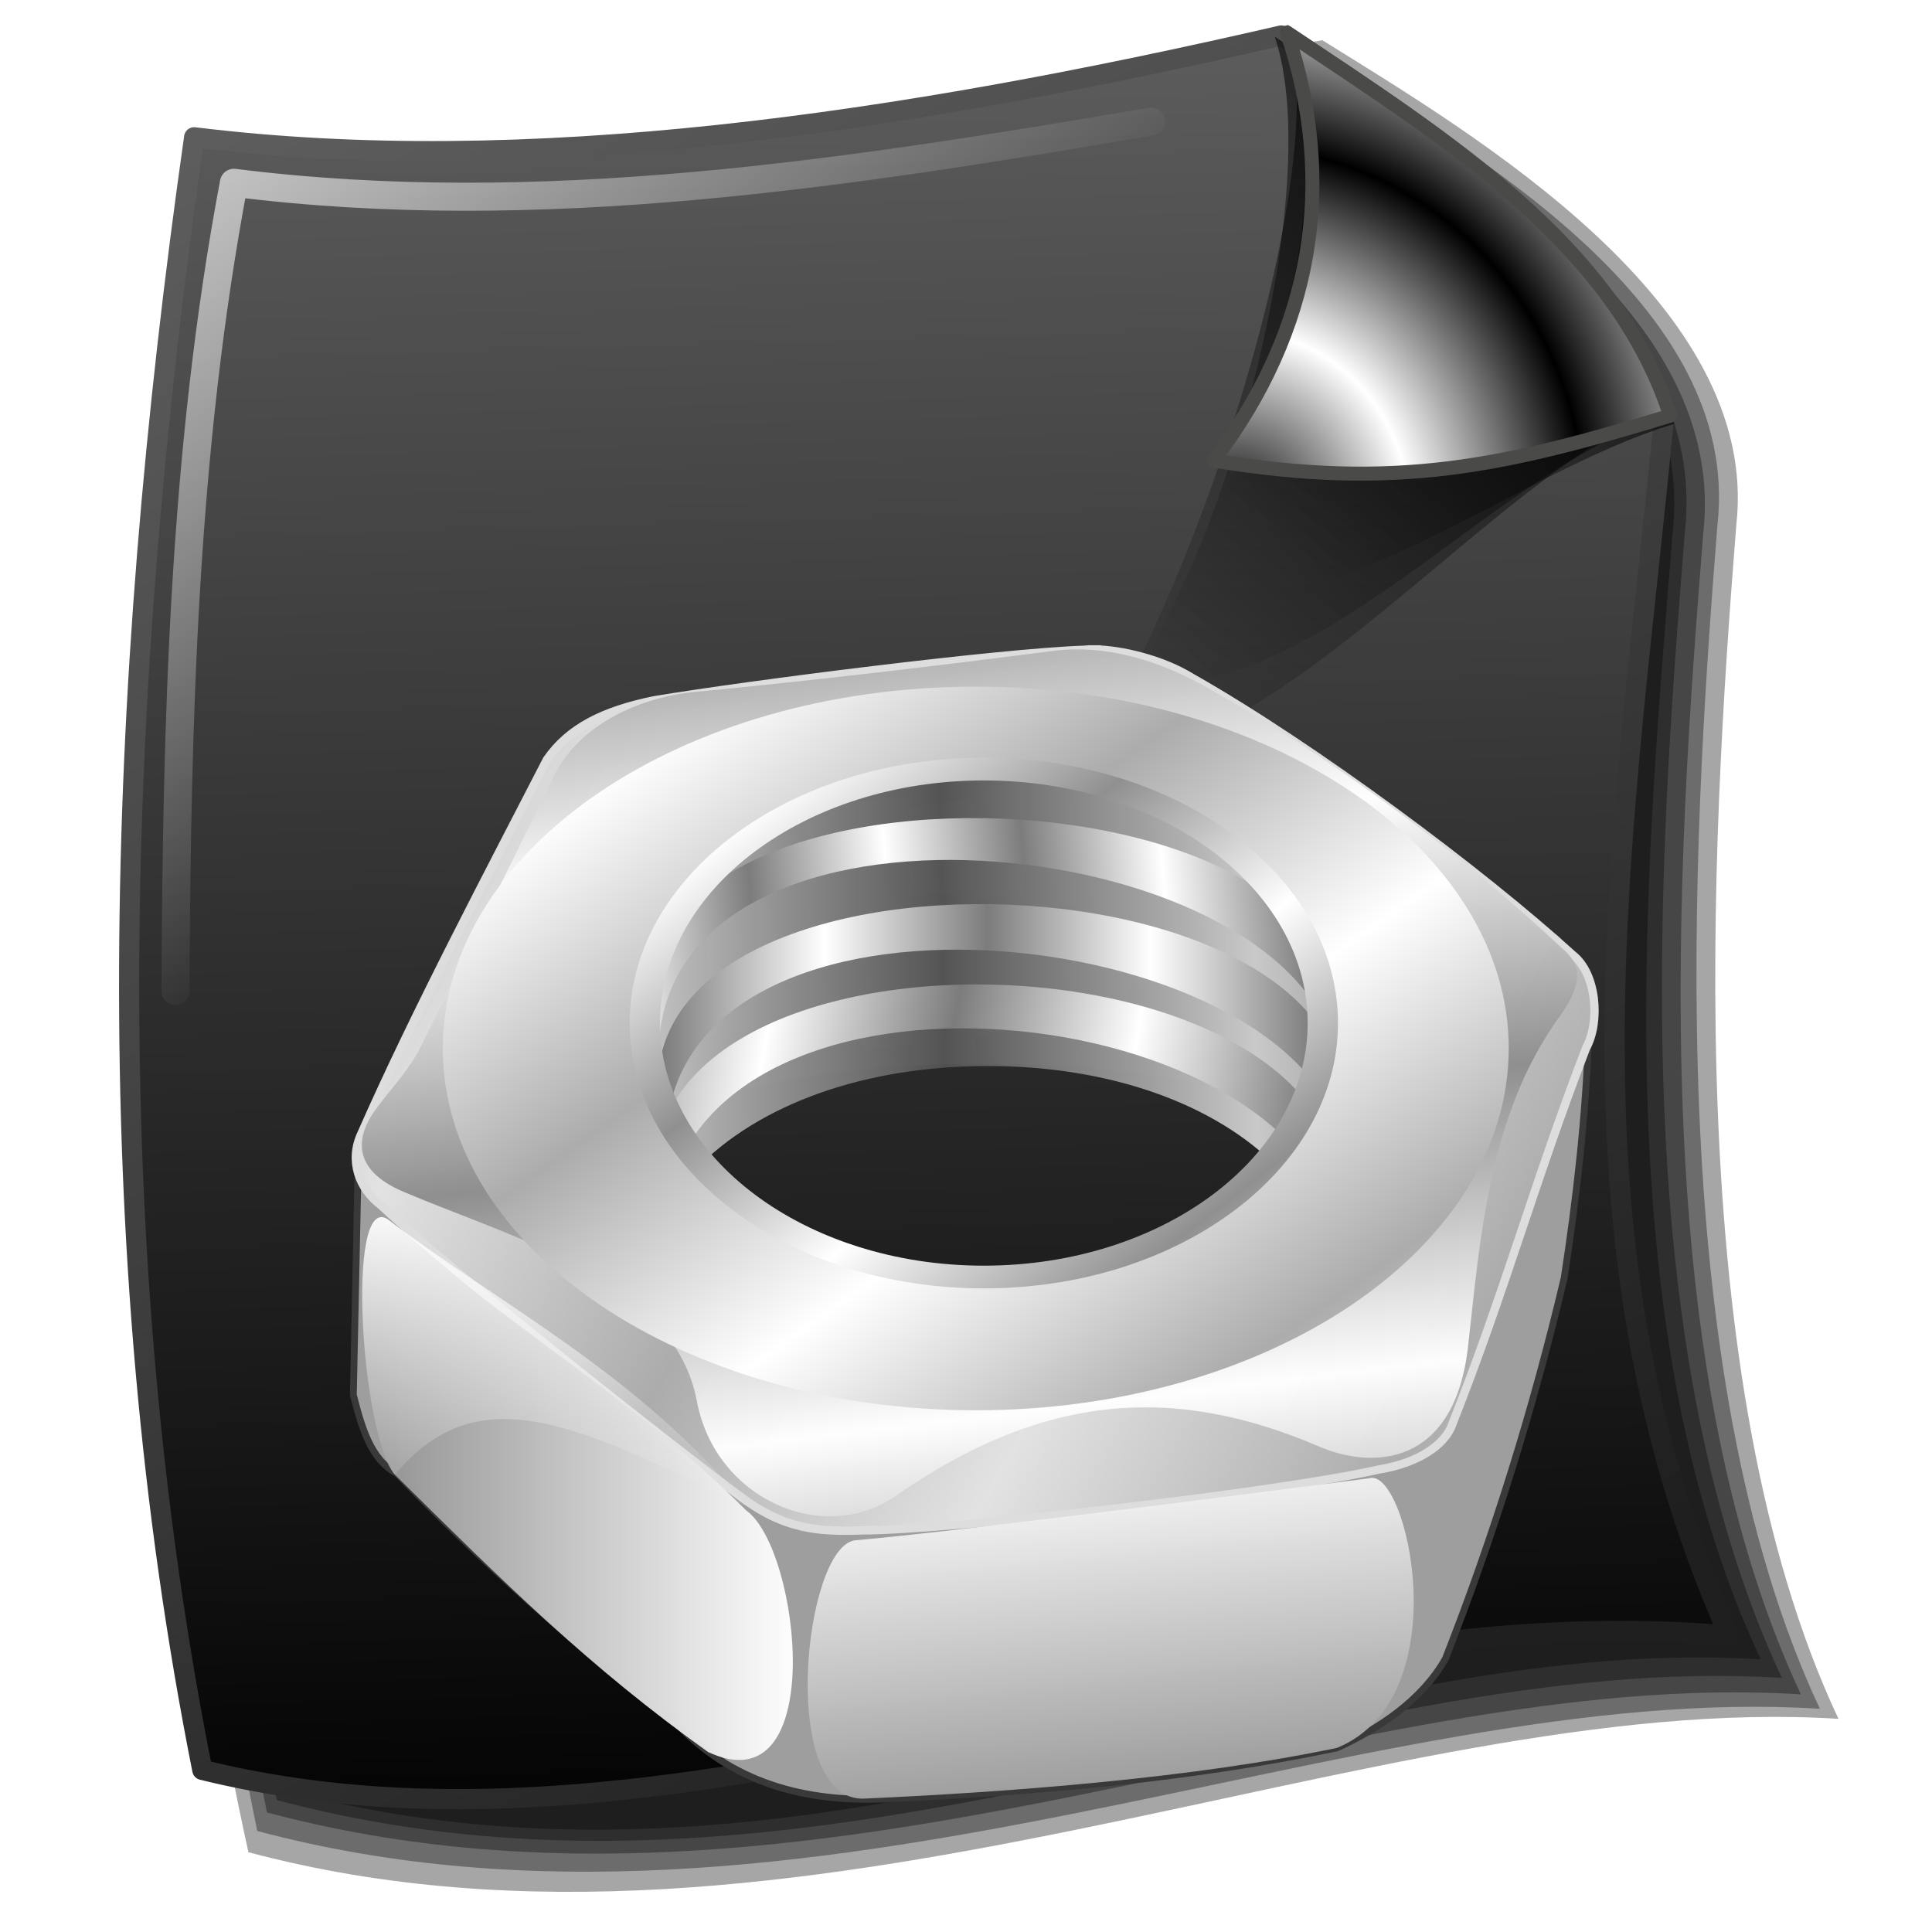 <?xml version="1.0" encoding="UTF-8" standalone="no"?>
<!-- Created with Inkscape (http://www.inkscape.org/) -->
<svg xmlns:dc="http://purl.org/dc/elements/1.1/" xmlns:cc="http://creativecommons.org/ns#" xmlns:rdf="http://www.w3.org/1999/02/22-rdf-syntax-ns#" xmlns:svg="http://www.w3.org/2000/svg" xmlns="http://www.w3.org/2000/svg" xmlns:xlink="http://www.w3.org/1999/xlink" xmlns:sodipodi="http://sodipodi.sourceforge.net/DTD/sodipodi-0.dtd" xmlns:inkscape="http://www.inkscape.org/namespaces/inkscape" width="255" height="255" viewBox="0 0 67.469 67.469" version="1.1" id="svg8" inkscape:version="0.92.5 (2060ec1f9f, 2020-04-08)" sodipodi:docname="application-x-m4.svg">
 <defs id="defs2">
  <linearGradient id="linearGradient909">
   <stop id="stop905" stop-color="#acacac" stop-opacity="1"/>
   <stop id="stop907" offset="1" stop-color="#ffffff" stop-opacity="1"/>
  </linearGradient>
  <linearGradient inkscape:collect="always" id="linearGradient908">
   <stop id="stop904" stop-color="#e2e2e2" stop-opacity="1"/>
   <stop offset="1" id="stop906" stop-color="#acacac" stop-opacity="1"/>
  </linearGradient>
  <linearGradient id="linearGradient916">
   <stop id="stop912" stop-color="#ffffff" stop-opacity="1"/>
   <stop offset="1" id="stop914" stop-color="#7c7c7c" stop-opacity="1"/>
  </linearGradient>
  <linearGradient inkscape:collect="always" id="linearGradient902">
   <stop id="stop898" stop-color="#c9c9c9" stop-opacity="1"/>
   <stop offset="1" id="stop900" stop-color="#515151" stop-opacity="0.976"/>
  </linearGradient>
  <linearGradient inkscape:collect="always" id="linearGradient896">
   <stop id="stop892" stop-color="#ffffff" stop-opacity="1"/>
   <stop offset="1" id="stop894" stop-color="#f5f5f5" stop-opacity="0.09"/>
  </linearGradient>
  <linearGradient inkscape:collect="always" id="linearGradient891">
   <stop id="stop887" stop-color="#ffffff" stop-opacity="0.678"/>
   <stop offset="1" id="stop889" stop-color="#ffffff" stop-opacity="0"/>
  </linearGradient>
  <linearGradient id="linearGradient1003">
   <stop id="stop999" stop-color="#8f8f8f" stop-opacity="1"/>
   <stop offset="1" id="stop1001" stop-color="#ffffff" stop-opacity="0.976"/>
  </linearGradient>
  <clipPath clipPathUnits="userSpaceOnUse" id="clipPath2059">
   <path d="m -10.1,231.685 c 3.559,2.506 4.832,-0.585 2.965,-3.064 -3.182,-4.225 -6.444,-9.84 -12.355,-15.913 -2.595,-2.669 -11.861,-7.808 -11.861,-7.808 0,0 -0.115,-2.188 -0.099,-3.064 0.011,-0.582 -0.566,-0.564 -0.89,-0.297 -0.782,0.645 -2.471,2.57 -2.471,2.57 l -1.68,-0.099 -1.087,-1.581 c -0.297,-0.411 -0.636,-0.346 -0.89,0 -0.545,1.85 -0.879,3.885 -3.459,3.954 l 4.448,3.954 c 7.766,1.553 15.579,5.585 20.262,14.332 0,0 4.526,5.194 7.116,7.018 z" id="path2061" sodipodi:nodetypes="csscsscccccccs" inkscape:connector-curvature="0" stroke-dasharray="none" stroke-opacity="1" fill="#ffffff" fill-rule="evenodd" stroke="none" stroke-linejoin="miter" fill-opacity="1" stroke-linecap="butt" stroke-width="0.048" stroke-miterlimit="4"/>
  </clipPath>
  <clipPath id="clipPath2059-5" clipPathUnits="userSpaceOnUse">
   <path stroke-miterlimit="4" stroke-width="0.048" stroke-linecap="butt" fill-opacity="1" stroke-linejoin="miter" stroke="none" fill-rule="evenodd" fill="#ffffff" stroke-opacity="1" stroke-dasharray="none" inkscape:connector-curvature="0" sodipodi:nodetypes="csscsscccccccs" id="path2061-3" d="m -10.1,231.685 c 3.559,2.506 4.832,-0.585 2.965,-3.064 -3.182,-4.225 -6.444,-9.84 -12.355,-15.913 -2.595,-2.669 -11.861,-7.808 -11.861,-7.808 0,0 -0.115,-2.188 -0.099,-3.064 0.011,-0.582 -0.566,-0.564 -0.89,-0.297 -0.782,0.645 -2.471,2.57 -2.471,2.57 l -1.68,-0.099 -1.087,-1.581 c -0.297,-0.411 -0.636,-0.346 -0.89,0 -0.545,1.85 -0.879,3.885 -3.459,3.954 l 4.448,3.954 c 7.766,1.553 15.579,5.585 20.262,14.332 0,0 4.526,5.194 7.116,7.018 z"/>
  </clipPath>
  <clipPath id="clipPath">
   <path fill-opacity="0.95" stroke="none" fill="#1b1b1b" sodipodi:nodetypes="csssscc" inkscape:connector-curvature="0" id="rect5264" d="m -515.73,435.564 v 5.838 c 0,9.743 -7.844,17.587 -17.587,17.587 h -135.051 c -9.743,0 -17.587,-7.844 -17.587,-17.587 v -5.838 z"/>
  </clipPath>
  <clipPath clipPathUnits="userSpaceOnUse" id="clipPath2059-7">
   <path d="m -10.1,231.685 c 3.559,2.506 4.832,-0.585 2.965,-3.064 -3.182,-4.225 -6.444,-9.84 -12.355,-15.913 -2.595,-2.669 -11.861,-7.808 -11.861,-7.808 0,0 -0.115,-2.188 -0.099,-3.064 0.011,-0.582 -0.566,-0.564 -0.89,-0.297 -0.782,0.645 -2.471,2.57 -2.471,2.57 l -1.68,-0.099 -1.087,-1.581 c -0.297,-0.411 -0.636,-0.346 -0.89,0 -0.545,1.85 -0.879,3.885 -3.459,3.954 l 4.448,3.954 c 7.766,1.553 15.579,5.585 20.262,14.332 0,0 4.526,5.194 7.116,7.018 z" id="path2061-5" sodipodi:nodetypes="csscsscccccccs" inkscape:connector-curvature="0" stroke-dasharray="none" stroke-opacity="1" fill="#ffffff" fill-rule="evenodd" stroke="none" stroke-linejoin="miter" fill-opacity="1" stroke-linecap="butt" stroke-width="0.048" stroke-miterlimit="4"/>
  </clipPath>
  <clipPath clipPathUnits="userSpaceOnUse" id="clipPath1162">
   <path stroke-miterlimit="4" stroke-width="0.071" stroke-linecap="round" fill-opacity="0.347" stroke-linejoin="round" stroke="none" fill="#000000" stroke-opacity="1" stroke-dasharray="none" inkscape:connector-curvature="0" d="m -65.65,239.846 c -9.358,0 -16.952,7.594 -16.952,16.952 0,9.358 7.594,16.941 16.952,16.941 0.292,0 0.579,-0.008 0.868,-0.022 2.123,-0.108 4.148,-0.606 5.995,-1.424 l 2.67,3.971 c -0.226,0.495 -0.245,0.964 -0.011,1.313 l 15.673,23.326 c 0.495,0.737 1.944,0.632 3.248,-0.245 1.304,-0.876 1.964,-2.177 1.468,-2.914 L -51.423,274.417 c -0.233,-0.347 -0.683,-0.499 -1.224,-0.478 l -2.558,-3.804 c 3.96,-3.1 6.507,-7.92 6.507,-13.337 0,-9.358 -7.594,-16.952 -16.952,-16.952 z m 0,2.581 c 7.929,0 14.371,6.442 14.371,14.371 0,7.929 -6.442,14.36 -14.371,14.36 -7.929,0 -14.349,-6.431 -14.349,-14.36 0,-0.248 -0.001,-0.489 0.011,-0.734 0.384,-7.586 6.657,-13.637 14.338,-13.637 z" id="path1164"/>
  </clipPath>
  <linearGradient id="linearGradient4689">
   <stop stop-opacity="1" stop-color="#1f1f1f" id="stop4691"/>
   <stop stop-opacity="1" stop-color="#5d5d5d" offset="1" id="stop4693"/>
  </linearGradient>
  <linearGradient y2="-296.99" x2="562.84" y1="-296.99" x1="480.38" spreadMethod="reflect" gradientTransform="matrix(0.069,0,0,0.056,7.031,281.605)" gradientUnits="userSpaceOnUse" id="linearGradient3553" xlink:href="#linearGradient916" inkscape:collect="always"/>
  <linearGradient y2="-296.99" x2="562.84" y1="-310.62" x1="470.99" spreadMethod="reflect" gradientTransform="matrix(0.069,0,0,0.056,6.9,284.869)" gradientUnits="userSpaceOnUse" id="linearGradient3556" xlink:href="#linearGradient916" inkscape:collect="always"/>
  <linearGradient y2="-296.99" x2="562.84" y1="-291.77" x1="493.31" spreadMethod="reflect" gradientTransform="matrix(0.069,0,0,0.056,6.77,278.472)" gradientUnits="userSpaceOnUse" id="linearGradient3559" xlink:href="#linearGradient916" inkscape:collect="always"/>
  <linearGradient gradientTransform="matrix(0.056,0,0,0.056,-37.734,276.279)" y2="-303.57" x2="1240.26" y1="-127.14" x1="1261.58" spreadMethod="reflect" gradientUnits="userSpaceOnUse" id="linearGradient3565" xlink:href="#linearGradient1003" inkscape:collect="always"/>
  <linearGradient id="linearGradient2843">
   <stop stop-opacity="1" stop-color="#000000" id="stop2845"/>
   <stop stop-opacity="1" stop-color="white" id="stop2847" offset="1"/>
  </linearGradient>
  <linearGradient id="linearGradient2784">
   <stop stop-opacity="0.853" stop-color="#000000" id="stop2786"/>
   <stop stop-opacity="0" stop-color="#000000" id="stop2788" offset="1"/>
  </linearGradient>
  <linearGradient id="linearGradient2776">
   <stop stop-opacity="0.682" stop-color="#000000" id="stop2778"/>
   <stop stop-opacity="0" stop-color="black" id="stop2780" offset="1"/>
  </linearGradient>
  <linearGradient id="linearGradient2768">
   <stop stop-opacity="0.637" stop-color="#000000" id="stop2770"/>
   <stop stop-opacity="0" stop-color="#000000" id="stop2772" offset="1"/>
  </linearGradient>
  <linearGradient id="linearGradient2284">
   <stop stop-opacity="1" stop-color="#000000" id="stop2290"/>
   <stop stop-opacity="1" stop-color="#5c5c5c" id="stop2292" offset="1"/>
  </linearGradient>
  <linearGradient id="linearGradient2296">
   <stop stop-opacity="1" stop-color="#909090" id="stop2298"/>
   <stop stop-opacity="1" stop-color="#ffffff" offset="1" id="stop2300"/>
  </linearGradient>
  <linearGradient y2="9.01" x2="134.26" y1="252.2" x1="141.34" gradientTransform="matrix(0.261,0,0,0.261,-1.751,228.99)" gradientUnits="userSpaceOnUse" id="linearGradient4625" xlink:href="#linearGradient2284" inkscape:collect="always"/>
  <linearGradient y2="11.612" x2="51.05" y1="236.48" x1="176.83" gradientTransform="matrix(0.261,0,0,0.261,-1.751,228.99)" gradientUnits="userSpaceOnUse" id="linearGradient4627" xlink:href="#linearGradient4689" inkscape:collect="always"/>
  <linearGradient y2="114.14" x2="158.17" y1="37.25" x1="227.38" gradientTransform="translate(2.727,101.996)" gradientUnits="userSpaceOnUse" id="linearGradient4629" xlink:href="#linearGradient2768" inkscape:collect="always"/>
  <linearGradient y2="98.26" x2="168.54" y1="27.97" x1="224.81" gradientTransform="translate(1.091,103.632)" gradientUnits="userSpaceOnUse" id="linearGradient4631" xlink:href="#linearGradient2776" inkscape:collect="always"/>
  <linearGradient y2="183.27" x2="183.26" y1="132.29" x1="227.38" gradientUnits="userSpaceOnUse" id="linearGradient4633" xlink:href="#linearGradient2784" inkscape:collect="always"/>
  <radialGradient r="31.04" fy="180.44" fx="176.72" cy="180.44" cx="176.72" spreadMethod="reflect" gradientTransform="matrix(0.755,0.04,-0.042,0.791,50.884,29.535)" gradientUnits="userSpaceOnUse" id="radialGradient4635" xlink:href="#linearGradient2843" inkscape:collect="always"/>
  <linearGradient gradientTransform="matrix(0.212,0,0,0.212,6.912,246.282)" gradientUnits="userSpaceOnUse" y2="42.09" x2="77.65" y1="79.931" x1="104.41" id="linearGradient5411" xlink:href="#linearGradient909" inkscape:collect="always" spreadMethod="reflect"/>
  <filter inkscape:collect="always" id="filter995" x="-0.013" width="1.025" y="-0.011" height="1.023" color-interpolation-filters="sRGB">
   <feGaussianBlur inkscape:collect="always" id="feGaussianBlur997"/>
  </filter>
  <linearGradient inkscape:collect="always" xlink:href="#linearGradient891" id="linearGradient893" x1="7.216" y1="234.11" x2="22.684" y2="251.37" gradientUnits="userSpaceOnUse"/>
  <linearGradient inkscape:collect="always" xlink:href="#linearGradient896" id="linearGradient898" x1="12.262" y1="271.45" x2="12.487" y2="281.48" gradientUnits="userSpaceOnUse"/>
  <linearGradient inkscape:collect="always" xlink:href="#linearGradient902" id="linearGradient904" x1="22.04" y1="263.44" x2="32.927" y2="263.28" gradientUnits="userSpaceOnUse" spreadMethod="reflect"/>
  <linearGradient inkscape:collect="always" xlink:href="#linearGradient2296" id="linearGradient920" gradientUnits="userSpaceOnUse" gradientTransform="matrix(0.531,0,0,0.586,61.533,79.854)" x1="104.41" y1="79.931" x2="77.65" y2="42.09" spreadMethod="reflect"/>
  <linearGradient inkscape:collect="always" xlink:href="#linearGradient908" id="linearGradient910" x1="38.6" y1="274.54" x2="48.888" y2="280.43" gradientUnits="userSpaceOnUse" spreadMethod="reflect"/>
  <linearGradient inkscape:collect="always" xlink:href="#linearGradient1003" id="linearGradient917" x1="40.92" y1="293.38" x2="39.519" y2="280.21" gradientUnits="userSpaceOnUse"/>
  <linearGradient inkscape:collect="always" xlink:href="#linearGradient1003" id="linearGradient925" x1="12.648" y1="281.51" x2="27.686" y2="281.51" gradientUnits="userSpaceOnUse"/>
 </defs>
 <sodipodi:namedview id="base" pagecolor="#ff0000" bordercolor="#666666" borderopacity="1.0" inkscape:pageopacity="0" inkscape:pageshadow="2" inkscape:zoom="2.31" inkscape:cx="127.5" inkscape:cy="127.5" inkscape:document-units="px" inkscape:current-layer="layer1" showgrid="false" inkscape:snap-to-guides="false" inkscape:snap-grids="false" inkscape:snap-others="false" inkscape:object-nodes="false" inkscape:snap-nodes="false" inkscape:snap-global="false" inkscape:window-width="1920" inkscape:window-height="1056" inkscape:window-x="0" inkscape:window-y="0" inkscape:window-maximized="1" units="px" showguides="false"/>
 <g inkscape:label="Layer 1" inkscape:groupmode="layer" id="layer1" transform="translate(0,-229.531)">
  <g transform="matrix(0.271,0,0.008,0.271,65.691,228.745)" id="g941" fill="#000000" filter="url(#filter995)" fill-opacity="0.35">
   <g id="g933" fill="#000000" fill-opacity="0.35">
    <path sodipodi:nodetypes="cccccc" d="m -217.523,21.677 c -13.56,71.637 -11.802,158.12 0,219.906 70.239,18.88 146.211,-20.938 205.406,-17.187 -19.269,-43.748 -13.142,-112.358 -8.625,-153.812 4.071,-28.494 -32.073,-50.193 -51.5,-62.5 C -122.199,16.772 -174.634,26.276 -217.523,21.677 Z" id="path2820" inkscape:connector-curvature="0" fill="#000000" fill-rule="evenodd" stroke="none" fill-opacity="0.35"/>
    <path inkscape:connector-curvature="0" id="path920" d="m -216.002,24.72 c -12.138,72.585 -11.11,153.003 -0.304,214.125 70.239,18.88 142.638,-19.494 201.833,-15.744 C -33.742,179.353 -27.693,112.038 -23.176,70.584 -19.106,42.09 -53.727,22.217 -73.155,9.91 -123.112,18.598 -173.113,29.319 -216.002,24.72 Z" sodipodi:nodetypes="cccccc" fill="#000000" fill-rule="evenodd" stroke="none" fill-opacity="0.35"/>
    <path sodipodi:nodetypes="cccccc" d="m -214.41,26.577 c -12.138,72.585 -11.375,148.759 -0.57,209.881 70.239,18.88 138.924,-18.964 198.119,-15.214 C -36.13,177.496 -29.55,113.099 -25.033,71.645 -20.963,43.151 -54.258,23.808 -73.685,11.501 -123.642,20.19 -171.521,31.176 -214.41,26.577 Z" id="path922" inkscape:connector-curvature="0" fill="#000000" fill-rule="evenodd" stroke="none" fill-opacity="0.35"/>
    <path inkscape:connector-curvature="0" id="path924" d="m -213.084,28.699 c -12.138,72.585 -11.375,145.045 -0.57,206.167 70.239,18.88 135.211,-19.494 194.406,-15.744 C -38.517,175.374 -31.937,113.099 -27.42,71.645 -23.35,43.151 -54.523,26.195 -73.951,13.889 -123.908,22.577 -170.195,33.298 -213.084,28.699 Z" sodipodi:nodetypes="cccccc" fill="#000000" fill-rule="evenodd" stroke="none" fill-opacity="0.35"/>
    <path sodipodi:nodetypes="cccccc" d="m -210.962,31.352 c -12.138,72.585 -12.702,141.066 -1.896,202.188 70.239,18.88 131.763,-20.556 190.957,-16.805 C -41.169,172.987 -33.529,113.365 -29.012,71.91 -24.941,43.416 -54.788,29.113 -74.216,16.806 -124.173,25.495 -168.073,35.95 -210.962,31.352 Z" id="path926" inkscape:connector-curvature="0" fill="#000000" fill-rule="evenodd" stroke="none" fill-opacity="0.35"/>
   </g>
  </g>
  <path stroke-miterlimit="4" inkscape:connector-curvature="0" d="m 6.78,234.325 c 11.567,1.423 24.508,-0.45 37.962,-3.554 5.623,3.754 11.425,7.401 13.365,13.365 -1.342,14.171 -4.005,28.341 2.275,42.512 -17.63,-1.584 -35.971,8.949 -53.317,4.692 C 3.41,272.962 4.004,253.836 6.78,234.325 Z" id="path1873" sodipodi:nodetypes="cccccc" stroke-dasharray="none" stroke-opacity="1" fill="url(#linearGradient4625)" fill-rule="evenodd" stroke="url(#linearGradient4627)" stroke-linejoin="round" fill-opacity="1" stroke-linecap="round" stroke-width="0.704"/>
  <g id="g2792" transform="matrix(0.261,0,0,0.261,-3.031,200.697)">
   <path inkscape:connector-curvature="0" sodipodi:nodetypes="cccc" id="path2766" d="m 156.539,211.366 c 13.285,-17.449 34.021,-77.541 27.272,-97.632 21.569,14.403 43.827,28.392 51.271,51.27 -22.058,6.721 -54.135,50.394 -78.542,46.362 z" fill="url(#linearGradient4629)" fill-rule="evenodd" stroke="none" fill-opacity="1"/>
   <path inkscape:connector-curvature="0" d="m 162.538,201.548 c 13.285,-17.449 26.385,-66.087 19.636,-86.178 21.569,14.403 43.827,28.392 51.271,51.271 -22.058,6.721 -46.499,38.94 -70.906,34.908 z" id="path2764" sodipodi:nodetypes="cccc" fill="url(#linearGradient4631)" fill-rule="evenodd" stroke="none" fill-opacity="1"/>
   <path inkscape:connector-curvature="0" sodipodi:nodetypes="cccc" id="path1877" d="m 167.447,190.094 c 13.285,-17.449 23.658,-54.088 16.908,-74.179 21.569,14.403 43.827,28.392 51.271,51.271 -22.058,6.721 -43.771,26.941 -68.179,22.908 z" fill="url(#linearGradient4633)" fill-rule="evenodd" stroke="none" fill-opacity="1"/>
   <path stroke-miterlimit="4" inkscape:connector-curvature="0" d="m 173.992,172.095 c 13.285,-17.449 16.567,-37.179 9.818,-57.27 21.569,14.403 43.827,28.392 51.271,51.271 -22.058,6.721 -36.681,10.032 -61.088,6 z" id="path1875" sodipodi:nodetypes="cccc" stroke-dasharray="none" stroke-opacity="1" fill="url(#radialGradient4635)" fill-rule="evenodd" stroke="#4a4a48" stroke-linejoin="round" fill-opacity="1" stroke-linecap="butt" stroke-width="1.872"/>
  </g>
  <path inkscape:connector-curvature="0" d="m 40.224,253.047 -19.708,3.843 -8.008,13.302 -0.168,8.053 c 0.292,1.131 0.597,2.252 1.526,2.747 2.928,3.041 6.122,5.948 9.701,8.664 1.923,2.092 4.504,2.868 7.566,2.684 5.309,-0.242 10.571,-0.727 15.56,-1.77 1.457,-0.67 2.955,-1.652 3.782,-3.11 1.704,-4.333 3.088,-8.808 4.15,-13.302 0.425,-2.777 0.753,-5.604 0.854,-8.543 0.2,-1.325 -0.52,-2.281 -1.098,-3.294 z m -5.857,3.356 c 6.803,0 12.325,4.033 12.325,9.001 5e-6,4.968 -5.521,8.999 -12.325,8.999 -6.803,0 -12.325,-4.031 -12.325,-8.999 0,-4.968 5.521,-9.001 12.325,-9.001 z" id="path3175" sodipodi:nodetypes="cccccccccccccscsss" stroke-dasharray="none" stroke-opacity="1" fill="#9e9e9e" fill-rule="evenodd" stroke="#393939" stroke-linejoin="miter" fill-opacity="1" stroke-linecap="butt" stroke-width="0.238" stroke-miterlimit="4"/>
  <path inkscape:connector-curvature="0" d="m 38.213,252.207 c -0.132,-0.001 -0.255,0.003 -0.363,0.016 -2.894,0.098 -11.668,1.206 -15.011,1.765 -1.766,0.362 -2.975,0.962 -3.74,2.07 -1.923,3.742 -4.602,8.792 -6.473,13.048 -0.456,0.95 -0.087,1.942 0.677,2.514 2.635,2.492 10.689,8.799 12.507,10.136 1.569,1.196 2.765,1.276 4.354,1.217 2.968,0 14.504,-1.323 18.017,-2.131 1.052,-0.168 2.108,-0.658 2.487,-1.452 1.897,-4.776 2.888,-8.505 4.721,-13.258 0.503,-0.912 0.372,-2.602 -0.465,-3.252 -3.149,-2.867 -9.044,-7.267 -13.293,-9.676 -1.036,-0.646 -2.492,-0.986 -3.419,-0.995 z m -3.698,4.185 c 6.76,0 12.248,3.974 12.248,8.871 0,4.897 -5.488,8.871 -12.248,8.871 -6.76,0 -12.246,-3.974 -12.246,-8.871 0,-4.897 5.486,-8.871 12.246,-8.871 z" id="path3156" stroke-opacity="1" fill="url(#linearGradient910)" stroke="#dddddd" fill-opacity="1" stroke-width="0.291" stroke-dasharray="none" stroke-miterlimit="4"/>
  <path inkscape:connector-curvature="0" d="m 37.464,252.211 c -0.239,0.005 -0.478,0.023 -0.719,0.054 -4.153,0.537 -8.306,1.028 -12.458,1.428 -2.192,0.211 -4.134,1.299 -4.924,2.905 l -4.678,9.503 c -0.357,0.725 -0.947,1.353 -1.526,2.118 -0.717,0.946 -0.938,2.139 0.932,2.931 3.997,1.693 9.456,3.12 10.245,7.311 0.646,3.431 4.421,5.069 6.946,3.309 5.177,-3.608 9.749,-3.888 14.791,-1.72 1.831,0.787 4.713,0.733 5.194,-3.499 0.428,-3.771 0.709,-8.097 3.204,-11.532 0.998,-1.374 0.539,-1.945 0.197,-2.265 -3.79,-3.546 -8.058,-6.69 -12.507,-9.208 -1.417,-0.802 -3.028,-1.372 -4.697,-1.335 z m -3.072,14.471 c 7.216,3e-5 13.065,1.666 13.065,3.72 6.65e-4,2.055 -5.849,3.721 -13.065,3.721 -7.217,5e-5 -13.067,-1.666 -13.066,-3.721 3.25e-4,-2.055 5.85,-3.72 13.066,-3.72 z" id="path3165" sodipodi:nodetypes="ccscsccsscsscccccccc" fill="url(#linearGradient3565)" fill-rule="evenodd" stroke="none" fill-opacity="1" stroke-width="0.271"/>
  <path inkscape:connector-curvature="0" d="m 34.428,256.464 c -6.837,0 -12.386,3.977 -12.386,8.878 0,1.883 0.819,3.629 2.216,5.066 2.231,-2.339 5.981,-3.65 10.23,-3.65 4.21,0 7.932,1.282 10.171,3.585 1.359,-1.425 2.154,-3.146 2.154,-5.001 0,-4.901 -5.547,-8.878 -12.385,-8.878 z" id="path3180" sodipodi:nodetypes="sscscss" fill="url(#linearGradient904)" stroke="none" fill-opacity="1" stroke-width="0.271"/>
  <path inkscape:connector-curvature="0" id="path3185" d="m 29.851,283.322 c -1.799,0.262 -2.696,9.203 0.366,9.018 5.309,-0.242 11.486,-0.727 16.475,-1.77 4.296,-1.766 2.448,-9.855 1.116,-9.414 -5.334,0.696 -14.779,1.893 -17.957,2.166 z" sodipodi:nodetypes="ccccc" fill="url(#linearGradient917)" fill-rule="evenodd" stroke="none" fill-opacity="1" stroke-width="0.271"/>
  <path inkscape:connector-curvature="0" sodipodi:nodetypes="ccccc" d="m 13.545,272.113 c -1.486,-0.986 -0.929,7.586 0.246,8.918 3.779,3.737 6.789,6.726 10.938,9.685 4.211,1.959 3.228,-7.086 1.33,-8.437 -3.845,-3.856 -8.556,-6.567 -12.514,-10.166 z" id="path3187" fill="url(#linearGradient925)" fill-rule="evenodd" stroke="none" fill-opacity="1" stroke-width="0.271"/>
  <path inkscape:connector-curvature="0" d="m 23.004,266.041 c -3.418,-10.997 25.885,-10.186 23.548,0.048 -1.861,-7.52 -23.052,-9.793 -23.548,-0.048 z" id="path3189" sodipodi:nodetypes="ccc" fill="url(#linearGradient3559)" fill-rule="evenodd" stroke="none" fill-opacity="1" stroke-width="0.271"/>
  <path inkscape:connector-curvature="0" sodipodi:nodetypes="ccc" id="path3199" d="m 23.135,272.437 c -3.499,-11.726 25.792,-11.022 23.548,0.048 -1.572,-8.292 -22.82,-10.41 -23.548,-0.048 z" fill="url(#linearGradient3556)" fill-rule="evenodd" stroke="none" fill-opacity="1" stroke-width="0.271"/>
  <path inkscape:connector-curvature="0" d="m 23.265,269.174 c -3.499,-11.096 25.792,-10.433 23.548,0.048 -1.861,-7.52 -23.052,-9.793 -23.548,-0.048 z" id="path3203" sodipodi:nodetypes="ccc" fill="url(#linearGradient3553)" fill-rule="evenodd" stroke="none" fill-opacity="1" stroke-width="0.271"/>
  <path inkscape:connector-curvature="0" d="m 34.076,253.51 c -10.274,0 -18.612,5.66 -18.612,12.634 0,6.975 8.338,12.636 18.612,12.636 10.274,0 18.612,-5.662 18.612,-12.636 0,-6.975 -8.338,-12.634 -18.612,-12.634 z m 0.242,2.988 c 6.76,0 12.246,3.984 12.246,8.892 0,4.909 -5.486,8.892 -12.246,8.892 -6.76,0 -12.248,-3.984 -12.248,-8.892 0,-4.909 5.488,-8.892 12.248,-8.892 z" id="path3159" fill="url(#linearGradient5411)" stroke="none" fill-opacity="1" stroke-width="0.271"/>
  <path d="m 6.127,264.136 c 0.047,-9.376 0.272,-18.846 2.042,-28.222 10.676,1.341 21.352,-0.321 32.029,-2.135" id="path885" inkscape:connector-curvature="0" sodipodi:nodetypes="ccc" stroke-dasharray="none" stroke-opacity="1" fill="none" stroke="url(#linearGradient893)" stroke-linejoin="round" stroke-linecap="round" stroke-width="0.979" stroke-miterlimit="4"/>
  <path id="path890" d="m 13.545,272.113 c -1.486,-0.986 -0.929,7.586 0.246,8.918 2.94,-3.54 6.43,-1.684 12.268,1.097 -3.673,-4.57 -8.739,-7.114 -12.514,-10.015 z" sodipodi:nodetypes="cccc" inkscape:connector-curvature="0" fill="url(#linearGradient898)" fill-rule="evenodd" stroke="none" fill-opacity="1" stroke-width="0.271"/>
  <path d="M 129.648 99.855 C 103.887 99.855 82.979 115.517 82.979 134.816 C 82.979 154.116 103.887 169.783 129.648 169.783 C 155.41 169.783 176.318 154.116 176.318 134.816 C 176.318 115.517 155.41 99.855 129.648 99.855 z M 129.648 102.848 C 153.206 102.848 172.324 117.168 172.324 134.816 C 172.324 152.465 153.206 166.791 129.648 166.791 C 106.091 166.791 86.973 152.465 86.973 134.816 C 86.973 117.168 106.091 102.848 129.648 102.848 z " transform="matrix(0.265,0,0,0.265,0,229.531)" id="path918" fill="url(#linearGradient920)" stroke="none" fill-opacity="1" stroke-width="0.714"/>
 </g>
</svg>
